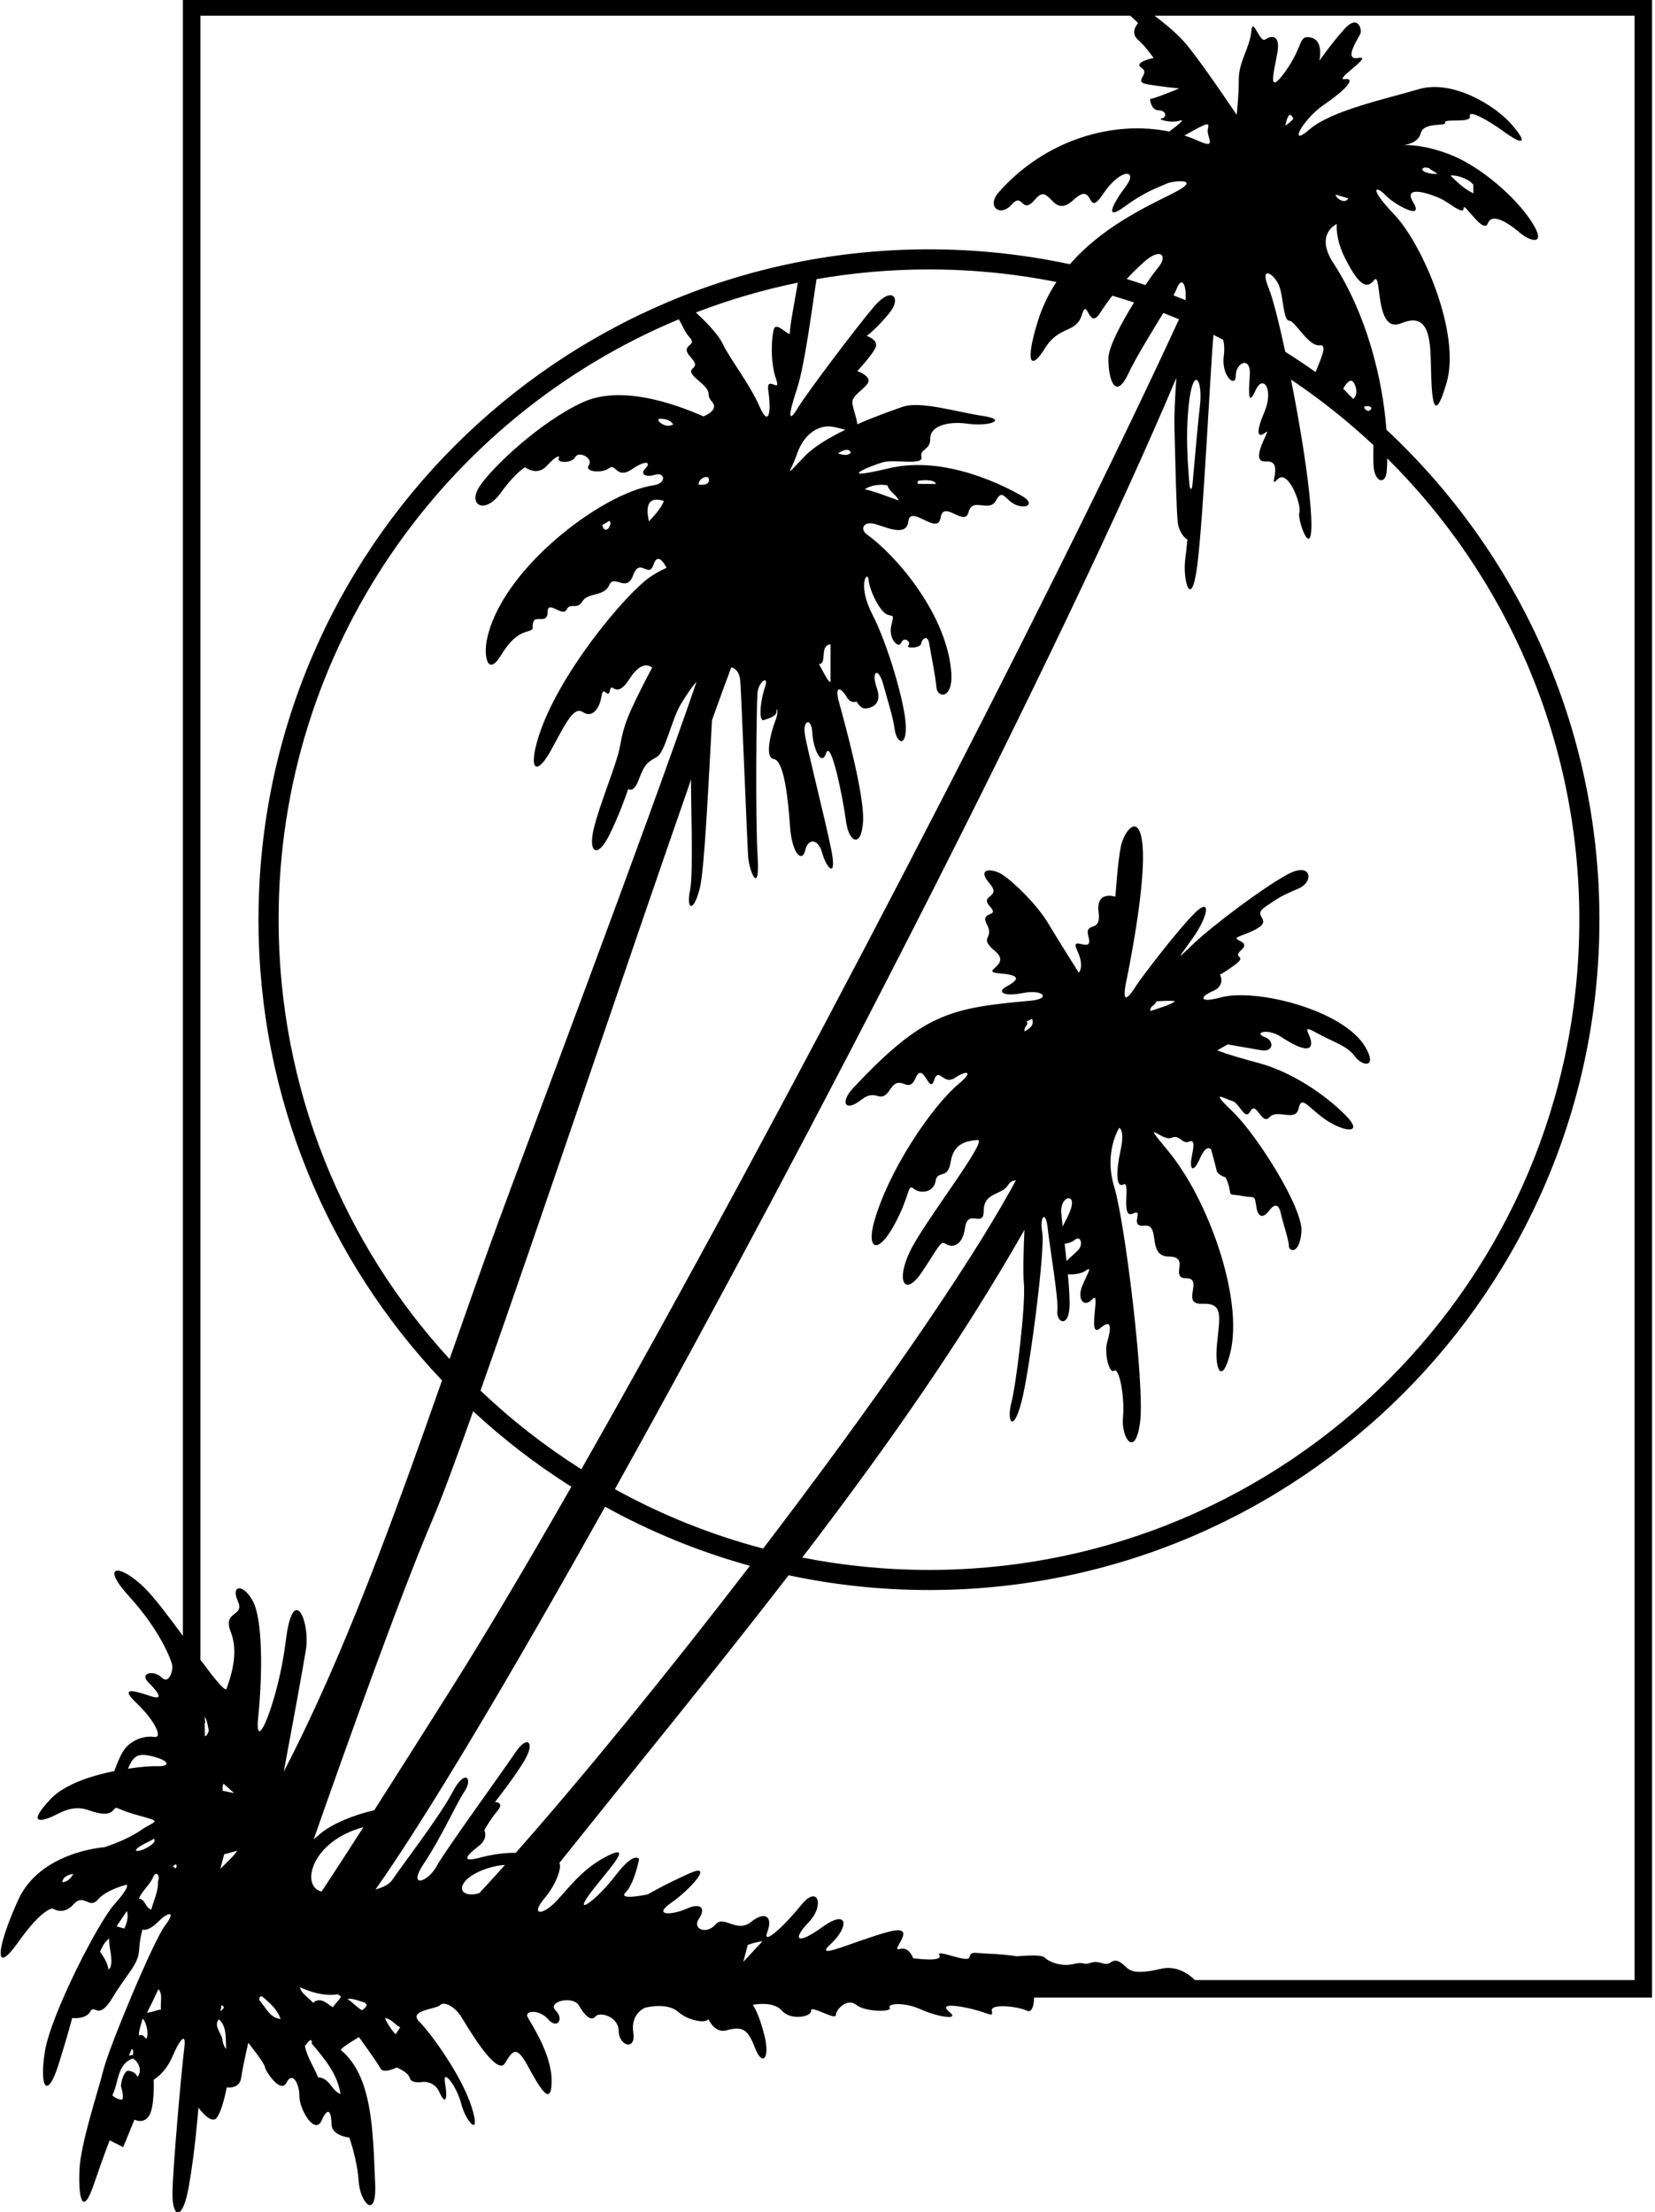 <?xml version="1.0" encoding="UTF-8"?>
<svg xmlns="http://www.w3.org/2000/svg" xmlns:xlink="http://www.w3.org/1999/xlink" width="469pt" height="627pt" viewBox="0 0 469 627" version="1.1">
<g id="surface1">
<path style=" stroke:none;fill-rule:nonzero;fill:rgb(0%,0%,0%);fill-opacity:1;" d="M 51.832 -0.496 L 51.832 463.668 C 47.902 458.324 43.867 452.961 41.109 450.203 C 34.086 443.184 28.008 443.078 36.68 452.578 C 45.355 462.078 48.824 470.93 48.855 472.398 C 48.891 473.867 47.824 477.48 45.762 475.418 C 43.695 473.352 39.254 474.062 42.148 476.953 C 45.035 479.848 46.414 481.988 42.695 480.746 C 38.977 479.508 33.332 477.625 38.59 482.621 C 43.852 487.621 46.301 492.723 43.684 492.301 C 41.066 491.879 36.961 493.074 34.895 496.379 C 33.949 497.891 33.094 500.008 32.402 501.98 C 25.758 503.324 18.25 505.773 14.355 509.898 C 7.336 517.332 11.715 516.527 16.234 514.176 C 20.75 511.824 23.324 512.492 24.98 513.035 C 26.637 513.574 30.266 514.938 31.918 513.285 C 33.57 511.633 31.594 512.43 39.027 514.492 C 46.461 516.559 44.02 515.879 39.887 518.77 C 35.758 521.66 29.586 523.562 29.586 523.562 C 29.586 523.562 11.387 524.77 5.156 538.508 C -1.074 552.246 -1.863 560.398 5.156 550.484 C 12.18 540.574 14.961 540.953 14.961 540.953 C 14.961 540.953 17.961 543.051 20.852 539.746 C 23.742 536.445 25.258 541.309 27.734 538.418 C 30.215 535.527 35.848 534.215 35.848 534.215 C 35.848 534.215 37.137 534.461 32.418 539.746 C 27.699 545.031 14.375 571.137 12.723 581.465 C 11.07 591.789 13.43 595.449 16.734 584.711 C 20.039 573.973 20.441 571.965 20.441 571.965 C 20.441 571.965 24.312 572.473 25.578 570.145 C 26.844 567.82 27.793 573.035 31.91 566.18 C 36.027 559.328 39.129 556.969 39.414 552.832 C 39.703 548.699 40.391 546.902 40.391 546.902 C 40.391 546.902 41.918 547.594 44.809 544.703 C 47.699 541.812 50.012 541.527 46.754 545.789 C 43.492 550.051 30.949 580.113 29.297 586.723 C 27.645 593.328 22.895 607.363 22.527 614.922 C 22.164 622.48 23.273 628.832 26.582 619.164 C 29.891 609.492 31.086 606.648 31.086 606.648 L 34.914 608.578 L 38.109 600.77 C 38.109 600.77 40.586 602.176 42.223 599.719 C 43.863 597.262 43.566 589.457 43.566 589.457 C 43.566 589.457 46.844 587.594 48.766 583.102 C 50.688 578.613 52.914 575.238 52.207 580.637 C 51.496 586.031 48.875 615.336 48.875 621.945 C 48.875 628.555 51.688 629.789 53.48 619.875 C 55.277 609.965 56.234 597.371 56.234 597.371 C 56.234 597.371 59.746 602.34 61.398 600.273 C 63.051 598.211 64.254 591.641 64.254 591.641 C 64.254 591.641 67.891 592.234 68.344 588.941 C 68.797 585.648 70.352 579 70.352 579 C 70.352 579 74.961 584.77 75.074 585.871 C 75.191 586.977 79.531 593.605 81.184 590.301 C 82.836 586.996 84.848 590.461 84.848 594.18 C 84.848 597.895 89.23 605.348 91.152 601.012 C 93.07 596.676 93.891 598.781 93.953 602.098 C 94.016 605.414 98.984 605.859 98.984 605.859 C 98.984 605.859 101.223 612.016 101.637 618.211 C 102.051 624.406 106.746 629.387 106.32 619.047 C 105.684 603.738 105.523 588.484 96.652 581.105 C 96.109 580.656 101.723 577.398 101.723 577.398 C 101.723 577.398 106.969 584.586 107.797 586.238 C 108.621 587.891 112.418 586.008 112.418 586.008 C 112.418 586.008 115.684 587.277 116.094 588.93 C 116.508 590.582 119.348 590.145 119.348 590.145 C 119.348 590.145 122.93 589.387 124.578 593.105 C 126.234 596.82 126.941 594.961 126.113 590.418 C 125.289 585.875 129.48 591.375 130.719 596.332 C 131.961 601.289 136.422 606.266 133.73 597.438 C 131.035 588.609 122.148 576.332 118.844 573.027 C 115.539 569.723 123.699 569.484 124.727 568.32 C 125.758 567.152 128.914 568.625 130.898 571.918 C 132.879 575.211 140.812 588.578 143.09 584.809 C 145.367 581.039 146.359 579.582 149.75 585.887 C 153.137 592.191 156.34 597.367 156.328 589.723 C 156.312 582.082 150.43 573.496 149.504 571.664 C 148.578 569.832 152.871 569.457 155.352 572.348 C 157.828 575.238 159.973 572.383 157.465 569.84 C 154.953 567.293 162.398 565.535 164.055 568.426 C 165.703 571.316 167.516 573.023 168.719 571.551 C 169.922 570.082 175.328 571.551 175.328 575.68 C 175.328 579.812 180.281 581.465 179.457 576.094 C 178.633 570.727 182.762 569.074 182.762 569.074 C 182.762 569.074 188.918 567.375 192.223 570.266 C 195.039 572.734 200.074 573.609 200.73 572.281 C 201.492 573.871 203.234 576.191 205.871 575.473 C 210.414 574.23 211.891 575.074 213.953 580.445 C 216.02 585.812 218.281 583.527 216.629 576.922 C 214.977 570.312 213.324 568.246 213.324 568.246 C 213.324 568.246 219.109 567.008 221.586 569.898 C 224.062 572.789 230.051 571.637 229.848 569.898 C 229.645 568.16 236.863 572.781 236.867 571.137 C 236.871 569.496 240.172 566.18 242.652 568.246 C 245.129 570.312 252.977 570.312 252.152 569.074 C 251.324 567.836 256.281 567.422 260.824 569.484 C 265.367 571.551 272.18 572.809 269.086 570.312 C 265.988 567.812 270.738 568.246 275.691 569.484 C 280.648 570.727 281.477 571.965 281.062 569.898 C 280.648 567.836 288.496 568.66 290.977 569.898 C 292.457 570.641 293.047 568.285 293.023 566.18 L 468.164 566.18 L 468.164 -0.496 Z M 17.664 533.477 C 17.805 531.824 19.613 531.301 20.77 531.121 C 20.289 532.117 19.152 533.457 17.664 533.477 Z M 31.223 557.742 L 30.734 558.242 C 30.543 556.43 29.363 554.629 28.352 553.156 C 28.992 551.824 29.633 550.328 30.941 549.484 C 30.816 552.293 32.184 555.414 31.223 557.742 Z M 35.199 546.613 L 33.039 545.984 L 35.953 541.648 C 36.469 543.125 36.004 545.117 35.199 546.613 Z M 38.523 524.594 C 38.34 523.438 43.246 521.66 43.57 521.16 C 44.945 522.262 40.266 524.742 39.02 524.586 Z M 44.758 533.262 C 44.961 535.902 43.512 538.73 42.887 541.219 C 41.23 540.91 41.195 538.27 39.375 538.129 C 40.168 535.969 42.621 534.117 43.418 531.957 C 44.543 529.793 45.406 532.262 44.758 533.262 Z M 44.395 500.598 C 42.988 500.551 39.949 500.75 36.281 501.301 C 37.562 498.352 38.488 496.797 42.332 497.617 C 48.113 498.855 48.621 500.746 44.395 500.598 Z M 37.332 580.785 C 37.996 580.941 37.676 581.773 37.684 582.434 C 37.355 582.438 37.027 582.609 36.531 582.613 Z M 38.93 588.695 C 38.582 587.543 37.418 587.062 36.426 586.914 C 35.102 586.766 34.074 590.688 34.32 591.523 C 34.656 592.664 34.992 593.789 34.723 595.031 C 33.738 595.379 31.734 594.062 31.871 593.789 C 33.719 590.133 33.109 585.027 37.699 583.426 C 39.367 584.559 40.402 586.973 38.93 588.695 Z M 41.586 577.754 C 40.926 577.926 40.738 576.277 39.426 576.957 C 39.086 576.137 40.199 573.145 40.352 572.316 C 40.672 571.652 42.379 575.43 41.586 577.754 Z M 45.602 569.598 C 44.609 569.613 43.844 570.176 41.648 570.48 C 42.773 568.316 43.898 565.988 44.859 563.828 C 46.195 564.965 45.406 567.621 45.602 569.598 Z M 49.66 529.559 L 48.992 528.906 L 49.812 528.398 C 50.145 528.559 50.156 529.387 49.66 529.559 Z M 58.055 492.098 L 58.004 488.297 L 58.168 488.297 L 57.98 486.645 C 58.82 487.625 58.844 489.277 59.191 490.594 C 58.867 491.094 58.879 491.922 58.055 492.098 Z M 63.074 578.441 C 63.047 576.457 60.371 574.348 61.996 572.344 C 64.359 574.305 63.891 577.77 64.098 580.738 C 63.594 580.25 63.254 579.43 63.074 578.441 Z M 62.461 570.188 L 62.766 568.367 C 63.098 568.359 63.266 568.691 63.434 568.852 C 63.441 569.348 62.785 569.688 62.461 570.188 Z M 62.43 529.699 L 63.531 525.566 L 67.113 524.602 C 67.449 524.93 62.758 529.363 62.43 529.699 Z M 63.367 505.57 L 66.34 508.215 L 63.066 507.559 C 63.223 506.895 62.883 506.238 63.367 505.57 Z M 73.484 566.895 C 73.477 566.23 73.633 565.57 74.297 565.891 C 76.473 567.676 78.648 569.629 79.512 572.262 C 76.531 571.973 75.332 569.016 73.484 566.895 Z M 80.414 502.133 C 83.008 488.312 85.934 472.371 86.707 467.48 C 87.945 459.637 83.047 448.176 80.984 465.109 C 78.918 482.043 71.941 498.574 73.18 486.598 C 74.418 474.617 74.473 459.008 71.66 453.824 C 68.848 448.645 65.348 449.293 67.414 453.836 C 69.477 458.379 62.926 456.387 65.406 462.582 C 67.883 468.777 65.047 476.141 64.223 478.617 C 63.859 479.699 60.758 475.77 56.785 470.414 L 56.785 4.457 L 320.293 4.457 C 321.691 5.664 322.516 6.562 322.516 6.562 C 322.516 6.562 320.094 9.133 322.414 11.191 C 324.734 13.246 326.91 16.438 326.91 16.438 C 326.91 16.438 320.941 17.617 323.52 19.27 C 326.098 20.926 320.941 23.156 325.07 23.879 C 329.203 24.594 334.176 25.07 334.176 25.07 C 334.176 25.07 326.086 28.414 325.957 27.992 C 325.828 27.574 325.914 31.188 328.316 31.266 C 330.715 31.344 330.629 33.371 329.176 33.566 C 327.723 33.762 331.867 35.023 334.344 34.195 C 336.164 33.59 333.527 35.656 331.344 37.289 C 315.625 34.039 296.301 39.461 283.051 54.461 C 279.422 58.57 283.422 61.676 286.723 57.957 C 290.027 54.242 289.348 61.332 293.477 56.375 C 297.605 51.422 298.031 62.43 304.23 56.648 C 310.426 50.867 307.664 62.383 312.621 54.949 C 317.578 47.516 322.656 48.012 319.062 52.781 C 315.469 57.555 312.59 63.039 318.785 58.496 C 324.98 53.953 328.938 52.879 330.59 52.051 C 332.242 51.227 341.367 50.305 332.277 54.848 C 324.711 58.633 312.258 64.43 303.199 74.895 C 290.32 72.137 276.957 70.668 263.254 70.668 C 158.316 70.668 73.25 155.734 73.25 260.672 C 73.25 311.258 93.027 357.227 125.266 391.273 C 111.758 429.688 97.551 469.199 80.414 502.133 Z M 339.715 39.98 C 338.402 39.375 337.031 38.871 335.637 38.418 C 342.969 34.254 342.66 34.73 342.27 36.688 C 341.859 38.754 345.082 42.457 339.715 39.98 Z M 350.195 106.465 C 350.195 102.75 354.582 100.695 354.172 106.477 C 353.758 112.258 353.805 115.059 355.867 110.516 C 357.934 105.973 361.047 110.359 358.301 116.805 C 355.555 123.242 356.617 124.191 358.684 122.539 C 360.746 120.887 353.43 131.211 358.801 130.801 C 364.168 130.387 359 139.074 362.012 135.875 C 365.02 132.68 368.965 143.238 368.215 145.301 C 367.461 147.363 372.801 161.832 371.391 143.648 C 370.664 134.309 368.336 120.121 365.852 107.578 C 374.137 113.141 381.945 119.355 389.203 126.152 C 389.211 128.43 389.113 130.855 389.277 132.496 C 389.691 136.629 392.684 137.656 392.996 133.324 C 393.07 132.242 393.117 131.105 393.141 129.934 C 426.742 163.32 447.555 209.562 447.555 260.672 C 447.555 362.453 365.039 444.973 263.254 444.973 C 250.965 444.973 238.961 443.758 227.344 441.465 C 250.539 411.156 272.137 380.562 290.312 348.586 C 290.055 354.293 289.855 360.609 290.148 363.723 C 290.711 369.711 287.984 392.359 286.605 397.594 C 285.23 402.824 287.094 406.43 289.461 397.391 C 291.828 388.352 296.195 354.102 295.371 349.418 C 294.547 344.738 296.344 342.867 296.895 348.102 C 297.445 353.332 300.012 368.156 299.648 371.508 C 299.289 374.855 302.734 376.426 303.078 370.562 C 303.199 368.477 302.969 364.992 302.617 361.188 C 304.297 361.328 306.527 360.98 307.676 360.16 C 309.602 358.781 308.395 360.484 306.742 364.34 C 305.09 368.195 307.152 370.93 309.629 368.176 C 312.105 365.422 307.91 379.766 311.766 376.461 C 315.621 373.156 314.562 377.566 313.73 380.531 C 312.895 383.496 314.309 389.527 315.73 388.492 C 317.148 387.453 318.785 395.945 318.234 401.727 C 317.684 407.508 321.703 413.578 323.082 403.117 C 324.461 392.652 318.797 346.367 315.766 336.453 C 312.734 326.539 317.172 319.672 317.172 319.672 C 317.172 319.672 318.824 320.234 317.547 326.07 C 316.27 331.91 316.172 336.812 318.371 335.711 C 320.574 334.609 317.414 345.633 320.992 343.98 C 324.574 342.328 319.664 347.953 324.348 347.402 C 329.027 346.852 324.895 356.156 331.227 356.156 C 337.559 356.156 331.242 362.309 336.199 362.309 C 341.156 362.309 334.555 369.812 340.609 369.535 C 346.672 369.262 345.715 372.809 344.891 380.793 C 344.062 388.777 346.461 392.434 348.664 383.348 C 352.414 367.859 342.285 339.719 330.984 326.16 C 322.727 316.246 329.449 323.613 331.926 322.512 C 334.406 321.41 334.973 324.426 336.898 323.598 C 338.824 322.773 338.199 325.246 337.648 328.273 C 337.098 331.305 338.102 332.773 340.027 328.367 C 341.953 323.965 343.211 325.82 343.211 325.82 C 343.211 325.82 344.473 330.312 344.75 331.691 C 345.023 333.066 347.285 333.695 347.285 333.695 C 347.285 333.695 348.188 335.328 348.461 337.258 C 348.734 339.184 348.852 338.336 352.242 339.016 C 355.633 339.691 355.461 338.395 356.012 341.973 C 356.562 345.555 358.219 345.035 359.648 343.156 C 361.078 341.277 362.297 340.926 362.98 343.969 C 363.664 347.016 365.238 351.453 365.238 353.105 C 365.238 354.758 368.254 355.742 368.805 349.133 C 369.355 342.523 356.215 321.688 349.328 315.078 C 342.445 308.473 346.879 311.422 349.129 312.023 C 351.375 312.629 352.723 317.953 354.375 314.926 C 356.027 311.898 357.562 319.145 359.77 316.664 C 361.969 314.188 367.168 318.094 367.996 314.238 C 368.82 310.383 370.367 313.551 375.324 317.129 C 380.281 320.711 387.059 321.898 381.238 316.031 C 375.422 310.168 366.012 303.801 356.648 301.289 C 347.285 298.777 344.961 297.711 344.961 297.711 L 347.91 296.016 C 347.91 296.016 354.215 297.145 357.516 297.695 C 360.82 298.246 361.316 294.988 358.289 293.887 C 355.262 292.785 359.098 291.32 362.98 293.855 C 366.863 296.391 371.18 298.559 371.539 296.012 C 371.898 293.469 368.02 289.934 372.977 292.688 C 377.934 295.441 381.703 296.336 383.906 299.363 C 386.109 302.391 390.457 302.766 386.879 296.703 C 380.723 286.289 355.93 279.977 345.84 282.73 C 339.781 284.383 339.852 282.566 343.707 280.914 C 347.07 279.473 346.039 276.848 345.723 276.203 C 346.023 276.117 346.926 275.621 349.477 273.82 C 354.156 270.516 348.801 271.945 351.828 269.191 C 354.855 266.438 347.746 266.629 351.605 265.23 C 363.809 260.812 353.883 260.297 358.41 257.137 C 362.938 253.98 363.609 253.75 368.016 251.824 C 372.422 249.895 371.676 244.273 365.152 247.684 C 358.629 251.098 343.84 262.152 338.332 267.387 C 332.824 272.617 333.781 271.879 338.074 265.801 C 342.367 259.727 343.434 253.945 338.473 258.887 C 333.516 263.828 323.277 277.289 321.898 279.492 C 320.523 281.695 317.523 286.078 319.18 278.094 C 320.828 270.105 324.621 249.719 323.793 239.809 C 322.969 229.895 318.555 235.367 317.621 239.98 C 316.691 244.594 316.094 254.164 316.094 254.164 C 316.094 254.164 310.5 252.223 311.324 258.555 C 312.152 264.887 307.113 260.719 308.488 265.672 C 309.867 270.629 303.031 264.672 305.234 269.355 C 307.438 274.035 305.707 275.684 305.707 275.684 C 305.707 275.684 300.203 266.996 296.902 261.488 C 293.598 255.984 286.086 248.852 283.328 247.477 C 280.578 246.098 276.844 246.266 280.426 250.395 C 284.004 254.523 277.473 253.578 280.5 256.887 C 283.527 260.188 277.492 257.938 279.695 262.066 C 281.898 266.195 277.07 265.492 282.027 269.625 C 286.984 273.754 276.801 275.387 283.684 275.938 C 290.566 276.488 287.539 278.34 285.059 279.719 C 282.582 281.094 284.199 282.578 289.938 281.453 C 295.672 280.332 298.031 283.09 291.977 283.641 C 269.297 285.699 261.691 287.129 241.773 308.395 C 238 312.422 239.441 315.352 244.027 311.754 C 248.613 308.156 249.258 313.406 252.289 308.727 C 255.316 304.043 257.277 310.48 259.48 305.523 C 261.684 300.566 263.305 310.379 264.68 306.246 C 266.055 302.117 267.246 307.734 270.555 305.531 C 273.855 303.328 276.137 303.484 271.73 307.168 C 263.902 313.719 251.523 332.176 247.605 346.723 C 245.68 353.883 248.656 355.824 253.352 347.297 C 258.047 338.77 257.078 335.414 258.934 336.926 C 260.789 338.434 264.574 338.059 265.129 334.754 C 265.68 331.449 268.574 334.574 269.402 329.344 C 270.227 324.109 273.699 323.395 277.004 323.121 C 280.309 322.848 262.027 346.09 257.898 354.625 C 253.77 363.16 256.418 367.652 261.102 360.766 C 265.781 353.883 266.543 351.496 267.91 352.496 C 269.277 353.492 272.645 353.828 273.469 348.047 C 274.297 342.262 278.777 348.363 278.777 343.133 C 278.777 337.902 283.953 338.738 285.605 335.984 C 286.199 334.996 287.039 334.582 287.879 334.562 C 274.398 359.621 246.223 399.656 216.262 438.918 C 201.441 435.02 187.359 429.324 174.246 422.078 C 230.738 320.629 300.918 183.855 333.367 107.098 C 332.965 112.516 332.723 117.891 332.828 121.762 C 333.082 131.172 333.352 144.453 333.766 148.172 C 333.98 150.137 335.352 152.434 336.5 152.902 C 336.254 155.371 336.047 157.301 335.891 158.383 C 335.062 164.168 337.586 173.598 339.301 160.172 C 341.016 146.746 343.039 103.973 343.84 95.324 C 343.852 95.176 343.879 95.059 343.895 94.926 C 344.812 95.375 345.727 95.828 346.637 96.293 C 346.93 97.523 347.047 99.055 346.809 100.73 C 345.984 106.516 350.195 110.184 350.195 106.465 Z M 365.34 90.887 C 367.086 90.949 370.727 98.281 374.031 97.867 C 376.434 97.566 374.016 102.254 372.836 105.469 C 370.02 103.477 367.152 101.551 364.227 99.711 C 362.41 91.297 360.68 84.512 359.598 81.879 C 356.703 74.859 361.102 77.605 362.43 80.867 C 363.758 84.137 363.598 90.824 365.34 90.887 Z M 364.23 35.551 C 364.391 35.219 365.148 30.414 366.516 33.699 C 366.027 34.203 365.051 35.211 364.23 35.551 Z M 380.648 110.168 C 380.648 110.168 382.668 106.062 383.906 108.953 C 385.148 111.848 383.496 113.086 383.496 113.086 Z M 386.668 115.203 C 387.82 114.859 389.691 115.426 387.844 116.512 C 387.68 116.512 386.348 116.035 386.668 115.203 Z M 290.812 289.387 C 291.645 289.703 292.609 287.871 292.633 289.523 C 292.82 291.008 291.34 291.691 290.359 292.363 C 290.008 290.883 291.82 290.527 290.812 289.387 Z M 301.145 347.613 C 300.953 345.922 300.809 344.535 300.75 343.695 C 300.477 339.566 303.781 338.465 303.781 340.941 C 303.781 342.727 302.355 345.227 301.145 347.613 Z M 304.605 351.406 C 306.258 350.027 307.086 352.781 305.434 354.434 C 304.609 355.258 303.309 356.352 302.242 357.414 C 302.066 355.746 301.883 354.078 301.703 352.504 C 302.719 352.438 303.895 352 304.605 351.406 Z M 325.969 286.574 C 325.945 284.926 327.098 285.301 327.734 283.805 C 329.059 283.785 331.805 283.492 332.969 283.805 C 331.824 284.812 327.445 286.059 325.969 286.574 Z M 195.84 101.383 C 199.422 105.238 192.812 103.586 197.77 107.715 C 202.727 111.848 199.555 111.367 201.758 113.848 C 203.961 116.324 199.34 118.012 199.34 118.012 C 194.645 115.984 177.324 108.48 165.211 113.988 C 153.094 119.492 139.117 132.773 135.812 138.004 C 132.508 143.238 137.41 145.863 141.816 139.809 C 146.223 133.746 148.816 132.438 148.816 132.438 C 148.816 132.438 152.172 135.09 154.926 132.062 C 157.68 129.031 158.852 128.902 158.301 130.004 C 157.75 131.105 161.891 131.496 162.992 129.57 C 164.094 127.641 168.227 129.953 166.852 131.879 C 165.473 133.809 170.758 134.211 172.621 132.688 C 174.488 131.16 174.734 135.953 179.008 133.039 C 183.281 130.125 184.551 131.121 182.898 132.773 C 181.246 134.426 182.938 135.387 185.691 134.562 C 188.445 133.734 188.992 136.996 185.238 137.543 C 170.453 139.691 141.262 161.926 137.848 182.039 C 137.191 185.918 138.164 191.988 142.02 185.656 C 145.875 179.324 148.754 179.309 150.133 178.758 C 151.508 178.207 150.594 178.188 151.145 176.258 C 151.695 174.328 155.188 177.035 155.188 173.453 C 155.188 169.875 159.43 175.02 160.531 172.816 C 161.633 170.613 163.508 173.039 165.043 170.453 C 166.578 167.867 171.27 169.141 172.648 165.836 C 174.023 162.531 177.504 168.262 179.43 163.031 C 181.355 157.801 183.805 164.172 185.184 160.043 C 186.559 155.91 188.875 160.953 188.875 160.953 C 188.875 160.953 186.559 161.93 184.211 163.551 C 177.297 168.324 158.188 191.078 152.609 208.828 C 149.578 218.465 152.059 220.336 156.465 212.074 C 160.871 203.816 162.797 200.234 165.277 201.887 C 167.754 203.539 169.891 200.973 170.438 197.391 C 170.988 193.812 172.289 198.465 172.84 195.711 C 173.391 192.961 174.512 198.52 178.367 192.461 C 182.223 186.402 184.812 189.266 184.812 189.266 C 184.812 189.266 182.801 192.848 179.816 199.074 C 176.836 205.297 176.406 207.766 175.551 212.195 C 174.699 216.629 169.914 227.984 168.262 234.871 C 166.609 241.754 169.305 243.25 172.438 237.133 C 175.566 231.016 178.055 223.59 178.055 223.59 C 178.055 223.59 179.496 225.152 181.125 220.711 C 182.754 216.266 183.734 215.973 186.16 214.523 C 188.582 213.078 190.273 203.902 193.051 199.395 C 194.5 197.039 196.238 194.391 197.383 193.277 C 182.812 235.773 147.973 327.898 141.098 346.684 C 136.539 359.137 132.004 372.082 127.398 385.199 C 97.316 352.402 78.949 308.684 78.949 260.672 C 78.949 184.008 125.766 118.281 192.359 90.504 C 193.668 92.66 193.887 93.91 195.547 95.781 C 197.75 98.258 192.262 97.527 195.84 101.383 Z M 228.066 129.297 C 221.73 135.906 223.98 134.066 225.949 128.43 C 227.922 122.797 232.188 120.383 235.766 120.934 C 237.109 121.141 238.422 121.523 239.547 121.82 C 235.012 124.016 230.68 126.57 228.066 129.297 Z M 241.121 128.328 C 240.305 129 239.621 129.195 237.488 128.543 C 238.309 127.871 240.602 126.684 241.121 128.328 Z M 235.355 182.613 L 235.355 193.352 C 234.359 193.035 232.723 189.074 232.051 188.258 C 234.527 188.121 232.109 182.953 235.355 182.613 Z M 219.902 107.352 C 221.555 112.035 216.918 105.746 217.746 110.977 C 218.57 116.211 217.988 121.531 215.234 115.199 C 212.48 108.867 206.723 101.551 204.793 97.422 C 203.531 94.719 199.711 90.895 197.211 88.566 C 206.504 85 216.152 82.148 226.098 80.113 C 225.227 85.211 223.773 92.68 223.863 94.191 C 223.969 95.992 220.039 90.871 219.312 93.277 C 218.586 95.68 218.25 102.672 219.902 107.352 Z M 197.961 137.363 C 197.938 135.875 199.695 134.84 200.738 135.34 C 201.484 137.453 199.281 137.508 197.961 137.363 Z M 190.777 120.281 C 189.305 121.129 187.645 120.488 186.637 119.348 L 186.625 118.688 C 188.441 118.66 189.934 118.969 190.777 120.281 Z M 188.109 141.965 C 187.48 144.121 184.871 146.637 183.898 147.805 C 183.176 144.477 182.965 140.383 188.109 141.965 Z M 172.523 149.617 C 171.711 150.621 170.922 150.121 170.691 148.816 L 172.66 147.633 C 173.324 147.953 172.844 148.953 172.523 149.617 Z M 195.855 220.902 C 195.637 224.59 196.629 247.254 195.527 252.484 C 194.426 257.715 196.516 258.949 198.32 251.727 C 199.703 246.184 200.906 219.316 201.77 204.129 C 203.898 198.152 205.746 193.09 207.234 189.156 C 208.531 189.438 209.621 190.703 209.781 193.004 C 210.176 198.715 211.734 238.719 212.012 242.848 C 212.285 246.977 215.383 254.117 214.699 242.848 C 214.02 231.574 214.379 199.746 214.652 196.445 C 214.93 193.141 218.059 191.105 216.777 194.762 C 215.5 198.418 214.84 204.641 216.492 204.09 C 218.145 203.539 220.07 202.988 220.07 201.613 C 220.07 200.234 220.797 201.621 219.723 204.305 C 218.648 206.988 216.465 214.754 219.301 215.152 C 222.141 215.551 223.324 226.16 223.871 234.145 C 224.426 242.133 227.344 244.609 228.172 241.031 C 228.996 237.449 231.91 237.684 233.016 241.812 C 234.113 245.945 237.402 249.73 235.473 240.367 C 233.547 231.004 228.609 211.801 228.059 207.945 C 227.508 204.09 229.953 203.289 230.18 207.625 C 230.402 211.961 232.738 217.582 234.113 213.453 C 235.492 209.32 238.906 226.344 239.73 232.676 C 240.559 239.008 244.141 240.379 244.578 232.867 C 245.02 225.355 239.477 205.312 237.824 199.258 C 236.176 193.199 238.879 195.59 239.949 197.574 C 241.02 199.562 242.777 198.855 242.777 198.855 C 242.777 198.855 243.801 201.012 245.449 200.801 C 247.094 200.59 250.105 199.617 248.453 194.938 C 246.801 190.254 248.891 188.762 250.359 194.176 C 251.832 199.594 253 202.965 253.551 206.816 C 254.102 210.672 256.887 211.996 256.695 205.742 C 256.5 199.488 251.629 182.711 247.223 174.176 C 242.816 165.641 245.879 161.387 246.152 164.418 C 246.43 167.445 249.363 173.336 251.32 174.137 C 253.277 174.938 253.391 173.801 252.562 177.383 C 251.738 180.961 254.582 184.066 255.406 182.141 C 256.234 180.211 258.348 182.062 257.422 182.953 C 256.5 183.844 260.852 183.781 261.051 182.406 C 261.25 181.031 262.895 179.789 263.305 182.336 C 263.711 184.883 265.078 191.434 265.355 194.738 C 265.633 198.043 270.062 198.07 269.598 190.879 C 268.547 174.672 254.477 157.84 245.68 151.496 C 243.742 150.102 244.594 147.941 247.262 148.363 C 249.934 148.785 256.871 152.715 257.422 147.762 C 257.973 142.805 265.723 151.973 266.547 146.742 C 267.371 141.512 273.379 149.551 274.48 145.145 C 275.578 140.738 280.316 145.449 282.242 141.867 C 284.172 138.289 284.73 141.66 287.758 143.035 C 290.785 144.41 293.586 142.832 289.539 140.531 C 285.496 138.234 268.188 128.867 251.941 132.723 C 235.695 136.578 246.969 131.902 250.246 131.008 C 253.527 130.109 261.684 132.012 261.133 129.531 C 260.578 127.055 263.664 127.785 263.629 124.285 C 263.59 120.785 268.535 119.281 274.316 120.105 C 280.098 120.934 285.914 119 278.48 117.887 C 271.051 116.773 260.805 113.566 255.809 115.305 C 253.391 116.145 248.285 117.91 242.949 120.254 C 242.77 118.422 241.816 116.129 241.551 114.324 C 241.223 112.133 244.855 110.469 245.953 108.543 C 247.059 106.613 242.941 105.172 242.941 105.172 C 242.941 105.172 246.598 101.297 247.977 98.82 C 249.352 96.344 245.613 95.219 245.613 95.219 C 245.613 95.219 248.449 93.141 252.031 88.734 C 255.609 84.328 252.762 80.98 247.805 86.762 C 242.848 92.543 228.551 111.52 226.07 115.652 C 223.594 119.781 223.07 118.523 225.855 110.195 C 228.102 103.469 230.309 85.891 231.395 79.121 C 241.742 77.316 252.387 76.367 263.254 76.367 C 275.617 76.367 287.695 77.594 299.379 79.918 C 297.215 83.211 295.395 86.883 294.113 91.008 C 290.398 102.984 292.082 105.234 296.129 98.699 C 300.172 92.16 304.934 94.605 306.586 89.234 C 308.238 83.867 308.418 93.906 311.777 88.668 C 312.859 86.977 314.008 85.371 315.219 83.816 C 317.285 84.426 319.344 85.059 321.379 85.734 C 317.746 91.582 314.156 98.316 314.105 101.52 C 314.02 107.141 315.973 113.867 319.691 106.02 C 322.078 100.98 326.414 94.09 329.656 88.707 C 331.148 89.285 332.637 89.879 334.109 90.492 C 297.672 169.68 220.66 318.148 164.738 416.449 C 154.488 409.953 144.918 402.48 136.172 394.148 C 152.891 346.859 179.191 268.629 195.855 220.902 Z M 245.066 138.68 C 246.703 137.504 249.672 137.129 251.496 137.598 C 252.02 139.41 254.012 140.207 254.695 141.852 C 251.375 140.738 248.551 139.461 245.066 138.68 Z M 260.07 136.32 C 260.73 136.148 264.816 135.664 265.23 137.18 L 260.082 137.148 Z M 319.285 79.074 C 320.738 77.523 322.285 75.992 323.969 74.453 C 328.926 69.906 331.105 72.434 328.148 75.91 C 327.387 76.809 326.086 78.582 324.578 80.801 C 322.824 80.203 321.062 79.621 319.285 79.074 Z M 332.543 83.711 C 332.965 82.922 333.301 82.234 333.52 81.695 C 334.902 78.23 336.281 80.59 335.961 85.094 C 334.828 84.621 333.688 84.16 332.543 83.711 Z M 336.82 115.152 C 338.062 103.172 340.973 107.402 340.027 115.145 C 339.559 119.004 338.734 128.316 337.922 137.406 C 337.785 138.965 337.219 138.992 337.078 137.395 C 336.48 130.516 336.035 122.758 336.82 115.152 Z M 90.152 588.797 C 88.953 585.84 87.098 583.223 86.391 579.93 C 86.719 579.594 88.496 576.762 88.363 579.242 C 92.062 583.648 95.59 587.73 96.496 593.5 C 94.008 592.711 93.457 588.918 90.152 588.797 Z M 94.332 568.91 C 92.668 567.945 90.82 565.824 88.699 567.668 C 87.352 566.035 85.355 565.074 85 563.262 C 88.324 564.703 91.645 565.812 95.77 565.258 C 96.043 565.457 96.293 565.66 96.547 565.816 C 96.906 566.035 95.145 567.746 94.332 568.91 Z M 91.145 536.129 C 85.109 534.77 88.035 521.914 102.965 517.883 C 102.977 517.879 102.984 517.879 102.992 517.875 C 98.785 524.438 94.762 530.652 91.145 536.129 Z M 102.605 569.785 C 101.109 568.98 99.93 567.512 98.43 566.543 C 100.078 566.352 101.742 567.156 103.402 567.629 L 103.906 568.117 C 103.914 568.777 103.262 569.281 102.605 569.785 Z M 90.992 519.555 C 90.301 520.121 89.59 520.73 88.887 521.348 C 97.633 496.402 113.543 451.766 122.777 430.215 C 125.113 424.77 129.09 414.043 134.094 400.004 C 142.668 407.957 151.98 415.129 161.914 421.406 C 149.027 443.953 137.344 463.668 127.656 479 C 120.816 489.82 113.254 501.812 106.047 513.098 C 99.91 514.469 94.09 517.023 90.992 519.555 Z M 112.121 576.594 C 111.117 575.613 109.766 573.652 109.082 572.008 C 110.902 572.148 111.918 573.953 113.414 574.59 Z M 135.824 536.59 C 132.102 537.695 129.715 536.113 131.547 533.551 C 133.531 530.77 139.34 528.758 143.09 528.609 C 140.551 531.449 138.125 534.113 135.824 536.59 Z M 146.148 525.164 C 143.508 525.102 139.926 525.484 136.035 526.523 C 129.84 528.172 132.852 525.387 135.676 523.227 C 138.496 521.066 137.246 518.738 137.246 518.738 C 137.246 518.738 138.926 515.703 140.988 513.227 C 143.055 510.746 140.273 510.766 140.273 510.766 C 140.273 510.766 147.355 501.73 149.316 497.703 C 151.277 493.676 149.305 491.836 146.004 496.793 C 142.695 501.746 126.176 524.465 123.699 529.008 C 121.219 533.551 115.262 535.445 120.195 528.066 C 125.129 520.688 129.16 511.465 131.637 507.746 C 134.117 504.031 131.762 501.16 128.242 507.945 C 124.723 514.727 113.652 529.102 111.172 532.82 C 110.344 534.066 108.602 534.945 106.414 535.543 C 120.91 515.012 144.508 475.312 171.469 427.059 C 184.316 434.16 198.07 439.816 212.516 443.809 C 189.109 474.281 164.961 503.871 146.148 525.164 Z M 210.641 556.062 L 211.879 551.312 C 212.371 550.977 215.68 550.117 216.012 550.281 Z M 463.211 561.227 L 338.621 561.227 C 336.66 559.309 333.289 557.023 328.977 558.035 C 321.953 559.688 320.312 558.668 319.062 557.508 C 317.812 556.348 316.387 554.98 314.734 556.223 C 313.082 557.461 311.621 555.484 309.145 556.309 C 306.668 557.137 307.496 555.855 304.191 556.684 C 300.891 557.508 297.367 556.137 296.129 554.895 C 294.891 553.656 288.086 554.617 287.777 554.453 C 287.469 554.289 282.742 553.805 279.609 553.715 C 276.477 553.629 275.086 552.906 274.723 554.754 C 274.359 556.602 265.074 552.18 266.195 554.203 C 267.312 556.23 258.758 555.031 258.758 555.031 C 258.758 555.031 257.758 551.613 254.867 552.438 C 251.977 553.266 260.883 545.156 251.738 547.559 C 242.594 549.965 229.98 556.02 235.352 551.062 C 240.723 546.105 240.434 540.852 232.996 546.223 C 225.562 551.59 224.566 549.605 229.164 544.844 C 233.762 540.078 231.801 534.078 227.105 539.895 C 222.414 545.715 215.859 551.828 217.457 547.594 C 219.051 543.359 216.953 541.449 212.824 544.754 C 208.695 548.055 205.188 542.613 202.711 545.508 C 200.23 548.398 196.07 546.77 198.043 543.879 C 200.016 540.984 198.797 539.117 194.594 540.992 C 190.391 542.863 184.828 543.051 190.195 539.336 C 195.566 535.617 202.77 527.594 195.152 531.074 C 187.531 534.551 183.602 536.922 183.602 536.922 C 183.602 536.922 174.836 538.828 177.312 536.348 C 179.793 533.871 181.109 526.945 181.109 526.945 C 181.109 526.945 179.871 524.465 174.5 531.488 C 169.133 538.508 162.621 543.105 166.754 537.324 C 170.883 531.543 179.871 522.398 172.848 525.703 C 165.828 529.008 162.109 533.965 157.98 538.508 C 153.848 543.051 150.133 543.051 154.262 538.094 C 157.82 533.824 159.227 529.254 158.523 528.027 C 180.484 500.5 202.578 473.582 223.484 446.488 C 236.312 449.223 249.613 450.672 263.254 450.672 C 368.188 450.672 453.254 365.605 453.254 260.672 C 453.254 205.855 430.023 156.477 392.895 121.797 C 391.805 107.148 387.172 88.883 377.832 74.52 C 372.465 66.258 378.836 63.496 378.836 63.496 C 378.836 63.496 378.289 67.535 381.195 73.238 C 384.102 78.938 386.824 82.781 389.305 79.48 C 391.781 76.176 389.277 94.91 397.125 91.609 C 404.973 88.305 405.316 96.133 405.492 103.156 C 405.672 110.176 405.797 122.586 409.93 108.543 C 414.059 94.5 403.047 69.164 395.199 60.906 C 387.352 52.645 390.16 52.676 392.598 55.309 C 395.035 57.941 403.797 62.734 400.492 57.367 C 397.188 51.996 405.996 55.168 408.477 56.406 C 410.953 57.645 414.758 61.078 414.758 59.016 C 414.758 56.949 420.387 66.629 421.625 63.324 C 422.863 60.02 427.855 63.527 430.746 66.004 C 433.637 68.484 438.555 69.844 434.012 62.82 C 429.469 55.801 419.418 47.047 410.746 43.738 C 403.754 41.078 399.125 41.059 397.59 41.152 C 398.875 40.996 401.977 40.352 402.629 37.746 C 403.453 34.441 409.93 35.973 409.516 34.734 C 409.102 33.496 416.949 35.023 416.539 32.957 C 416.125 30.891 421.906 34.195 426.449 37.5 C 430.992 40.805 433.473 41.219 428.516 35.438 C 423.559 29.652 411.391 22.508 402.09 25.27 C 392.785 28.031 377.301 31.305 371.105 36.676 C 364.906 42.043 368.965 33.938 375.234 29.652 C 381.504 25.371 384.367 22.012 381.062 22.426 C 377.758 22.84 389.488 15.598 384.945 16.422 C 380.402 17.25 385.148 10.652 385.559 9.414 C 385.973 8.176 384.734 4.047 381.016 8.176 C 377.301 12.305 373.887 17.238 373.887 17.238 C 373.887 17.238 375.234 11.48 371.516 10.652 C 367.801 9.828 369.551 12.914 364.18 20.352 C 358.812 27.785 361.191 19.738 362.016 14.785 C 362.844 9.828 360.273 9.988 358.598 11.176 C 356.926 12.363 355.016 4.379 354.602 8.922 C 354.188 13.465 351.055 17.465 351.055 22.422 C 351.055 27.379 350.453 32.547 350.453 32.547 C 350.453 32.547 339.535 16.203 335.402 11.66 C 332.953 8.965 329.559 6.238 327.191 4.457 L 463.211 4.457 Z M 378.551 55.176 L 382.117 56.227 C 381.016 58.152 378.23 55.844 378.551 55.176 Z M 403.066 47.891 C 403.555 47.223 404.383 47.543 405.047 47.699 C 405.219 48.027 407.645 49.363 407.312 49.203 C 406.656 49.543 402.77 48.93 403.066 47.891 Z M 411.023 49.762 C 412.676 49.574 415 50.367 416.668 51.5 L 417.504 52.312 L 417.539 54.789 C 415.047 53.672 413.035 51.715 411.023 49.762 "/>
</g>
</svg>
